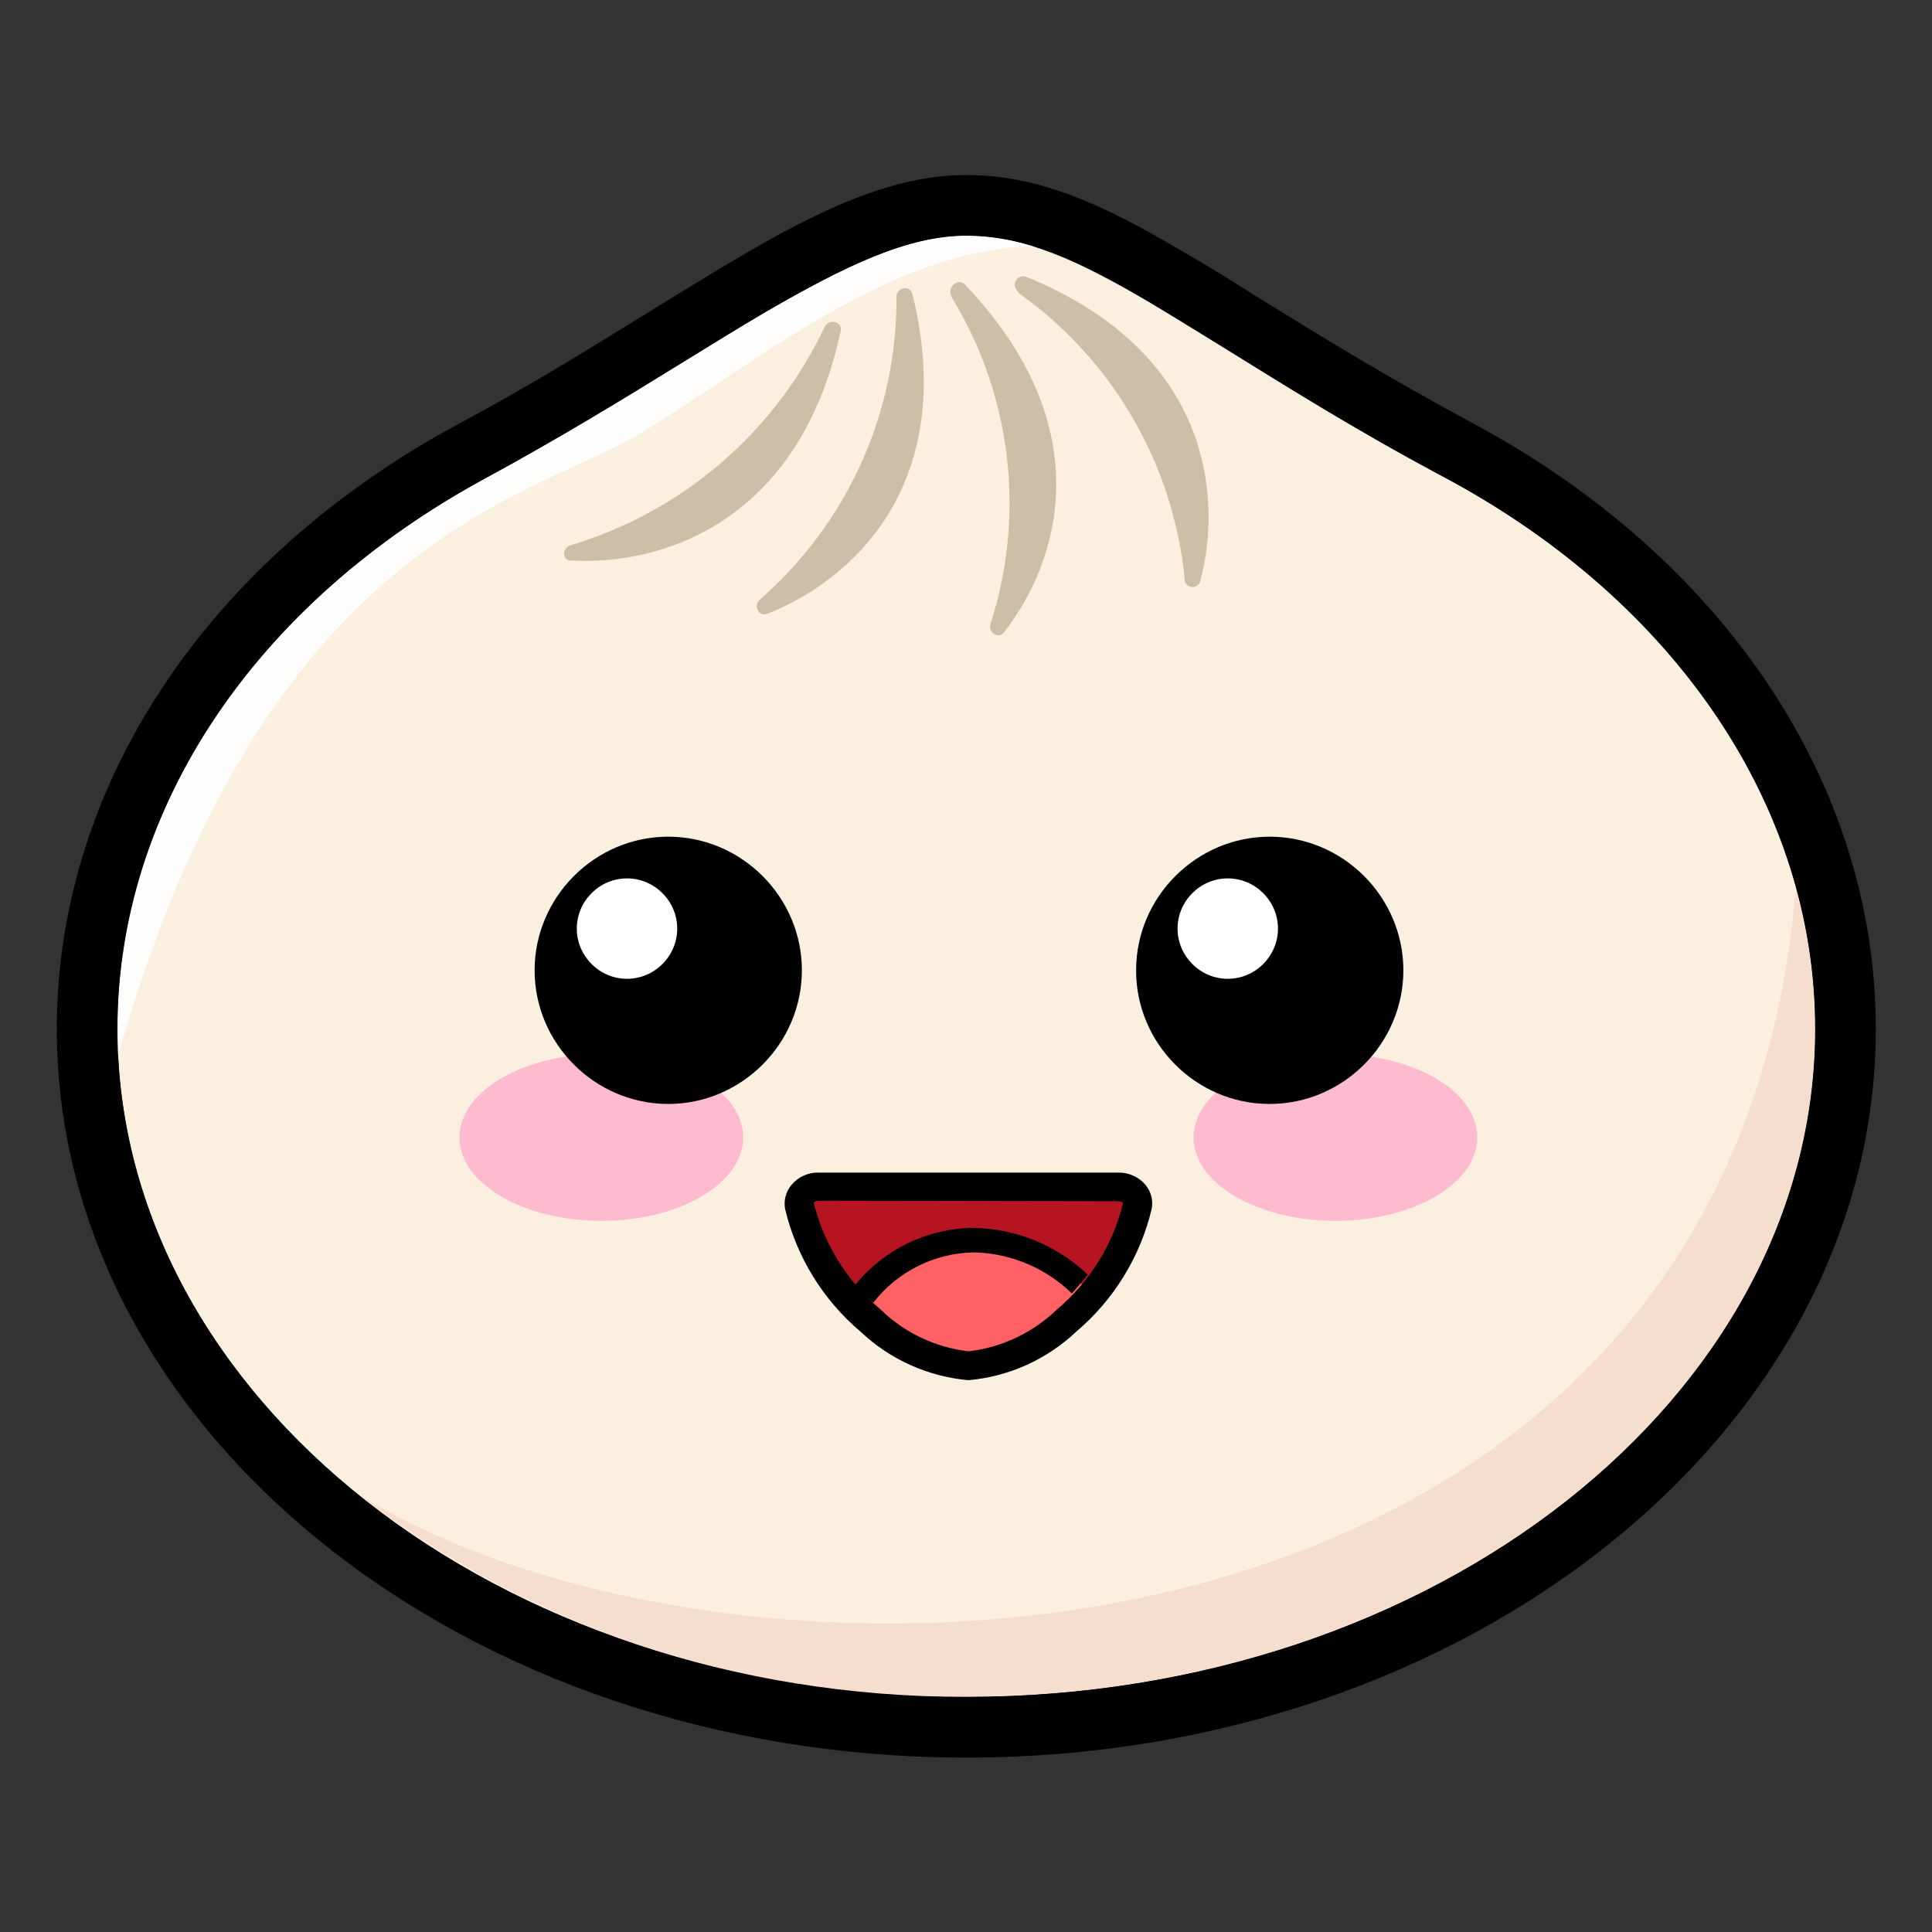 <?xml version="1.0" encoding="UTF-8" standalone="no"?>
<!DOCTYPE svg PUBLIC "-//W3C//DTD SVG 1.1//EN" "http://www.w3.org/Graphics/SVG/1.1/DTD/svg11.dtd">
<svg width="100%" height="100%" viewBox="0 0 800 800" version="1.1" xmlns="http://www.w3.org/2000/svg" xmlns:xlink="http://www.w3.org/1999/xlink" xml:space="preserve" xmlns:serif="http://www.serif.com/" style="fill-rule:evenodd;clip-rule:evenodd;stroke-linejoin:round;stroke-miterlimit:2;">
    <rect x="0" y="0" width="800" height="800" fill="#333333" stroke="none"/>
    <g transform="matrix(1.2,0,0,1.2,22.926,28.854)">
        <g id="Body" transform="matrix(8.369,0,0,8.369,-3.684,32.172)">
            <path id="Background" d="M73,35.7C73,50.91 57.33,63.24 38,63.24C18.67,63.24 3,50.91 3,35.7C3,26.27 9,17.94 18.22,13C27.44,8.06 33.18,3 38,3C42.82,3 46.94,7.13 57.78,13C67,17.94 73,26.27 73,35.7Z" style="fill:rgb(251,240,223);fill-rule:nonzero;"/>
            <path id="Bottom_Shadow" d="M73,35.7C72.995,33.746 72.726,31.802 72.2,29.92C69.47,63.22 28.85,64.82 12.88,54.86C20.058,60.423 28.92,63.38 38,63.24C57.3,63.24 73,50.89 73,35.7Z" style="fill:rgb(246,222,206);fill-rule:nonzero;"/>
            <path id="Light_Shine" d="M24.53,11.17C29,8.49 34.94,3.46 40.78,3.45C39.882,3.16 38.944,3.008 38,3C35.58,3 33,4.25 29.75,6.13C28.62,6.79 27.45,7.52 26.21,8.28C23.88,9.72 21.21,11.35 18.21,12.98C8.69,18.13 3,26.62 3,35.7L3,36.89C9.06,15.48 20.07,13.85 24.53,11.17Z" style="fill:rgb(255,254,252);fill-rule:nonzero;"/>
            <path id="Top" d="M35.12,5.53C35.148,10.305 33.091,14.863 29.49,18C29.21,18.25 29.43,18.73 29.79,18.59C33.16,17.28 37.71,13.36 35.79,5.45C35.71,5 35.12,5.12 35.12,5.53ZM37.39,5.53C39.865,9.568 40.453,14.493 39,19C38.88,19.35 39.31,19.65 39.55,19.36C41.74,16.56 43.65,11 37.93,5C37.64,4.74 37.19,5.14 37.39,5.49L37.39,5.53ZM40.15,5.36C44.025,8.103 46.525,12.396 47,17.12C46.998,17.133 46.998,17.146 46.998,17.159C46.998,17.34 47.147,17.489 47.328,17.489C47.482,17.489 47.617,17.381 47.65,17.23C48.57,13.74 48.05,7.79 40.48,4.7C40.08,4.54 39.82,5.08 40.15,5.32L40.15,5.36ZM21.69,15.76C26.297,14.384 30.107,11.108 32.16,6.76C32.34,6.4 32.91,6.54 32.82,6.94C31.09,14.94 25.3,16.61 21.7,16.39C21.32,16.4 21.33,15.87 21.69,15.76Z" style="fill:rgb(204,190,167);"/>
            <path id="Outline" d="M38,65.75C17.32,65.75 0.5,52.27 0.5,35.7C0.5,25.7 6.68,16.37 17.03,10.78C20.03,9.18 22.6,7.57 24.89,6.16C26.15,5.38 27.34,4.65 28.49,3.97C32,1.89 35,0.5 38,0.5C41,0.5 43.62,1.7 46.9,3.64C47.9,4.21 48.9,4.83 49.97,5.51C52.46,7.05 55.27,8.79 58.97,10.78C69.32,16.37 75.5,25.69 75.5,35.7C75.5,52.27 58.68,65.75 38,65.75ZM38,3C35.58,3 33,4.25 29.75,6.13C28.62,6.79 27.45,7.52 26.21,8.28C23.88,9.72 21.21,11.35 18.21,12.98C8.69,18.13 3,26.62 3,35.7C3,50.89 18.7,63.25 38,63.25C57.3,63.25 73,50.89 73,35.7C73,26.62 67.31,18.13 57.78,13C54,11 51.05,9.12 48.66,7.64C47.57,6.97 46.57,6.35 45.66,5.8C42.63,4 40.42,3 38,3Z" style="fill-rule:nonzero;"/>
        </g>
        <g id="Mouth" transform="matrix(8.369,0,0,8.369,-3.684,32.172)">
            <g id="Background-2">
                <path d="M45.05,43C44.601,44.84 43.578,46.49 42.13,47.71C41.043,48.764 39.635,49.426 38.13,49.59C36.58,49.452 35.122,48.788 34,47.71C32.567,46.484 31.558,44.835 31.12,43C31.116,42.968 31.114,42.937 31.114,42.905C31.114,42.51 31.439,42.185 31.834,42.185C31.863,42.185 31.891,42.187 31.92,42.19L44.26,42.19C44.285,42.187 44.311,42.186 44.336,42.186C44.731,42.186 45.056,42.511 45.056,42.906C45.056,42.937 45.054,42.969 45.05,43Z" style="fill:rgb(183,20,34);fill-rule:nonzero;"/>
            </g>
            <g id="Tongue">
                <path id="Background-3" d="M34,47.79C35.12,48.869 36.572,49.538 38.12,49.69C39.664,49.536 41.112,48.867 42.23,47.79C42.588,47.457 42.922,47.099 43.23,46.72C41.985,45.308 40.211,44.472 38.33,44.41C36.309,44.458 34.437,45.499 33.33,47.19C33.56,47.4 33.76,47.6 34,47.79Z" style="fill:rgb(255,97,100);fill-rule:nonzero;"/>
                <path id="Outline-2" d="M34.16,47C35.164,45.703 36.71,44.935 38.35,44.92C39.847,44.964 41.275,45.567 42.35,46.61C42.58,46.36 42.8,46.1 43.01,45.84C41.738,44.629 40.056,43.939 38.3,43.91C36.4,43.926 34.605,44.793 33.41,46.27C33.646,46.527 33.897,46.771 34.16,47Z" style="fill-rule:nonzero;"/>
            </g>
            <path id="Outline-3" d="M38.09,50.19C36.424,50.044 34.855,49.339 33.64,48.19C32.092,46.881 31.002,45.111 30.53,43.14C30.461,42.785 30.557,42.417 30.79,42.14C31.068,41.805 31.485,41.616 31.92,41.63L44.26,41.63C44.694,41.621 45.11,41.808 45.39,42.14C45.621,42.418 45.713,42.786 45.64,43.14C45.168,45.111 44.078,46.881 42.53,48.19C41.317,49.337 39.753,50.042 38.09,50.19ZM31.92,42.79C31.76,42.79 31.72,42.86 31.71,42.88C32.133,44.589 33.089,46.12 34.44,47.25C35.428,48.223 36.713,48.839 38.09,49C39.464,48.841 40.747,48.233 41.74,47.27C43.087,46.139 44.039,44.608 44.46,42.9C44.416,42.835 44.338,42.8 44.26,42.81L31.92,42.79Z" style="fill-rule:nonzero;"/>
        </g>
        <g id="Face" transform="matrix(8.369,0,0,8.369,-3.684,32.172)">
            <ellipse id="Right_Blush" cx="53.22" cy="40.18" rx="5.85" ry="3.44" style="fill:rgb(254,187,208);"/>
            <ellipse id="Left_Bluch" cx="22.95" cy="40.18" rx="5.85" ry="3.44" style="fill:rgb(254,187,208);"/>
            <path id="Eyes" d="M25.7,38.8C25.703,38.8 25.707,38.8 25.71,38.8C28.733,38.8 31.22,36.313 31.22,33.29C31.22,30.267 28.733,27.78 25.71,27.78C22.687,27.78 20.2,30.267 20.2,33.29C20.2,36.309 22.681,38.795 25.7,38.8ZM50.47,38.8C50.483,38.8 50.497,38.8 50.51,38.8C53.533,38.8 56.02,36.313 56.02,33.29C56.02,30.267 53.533,27.78 50.51,27.78C47.487,27.78 45,30.267 45,33.29C44.994,36.3 47.46,38.784 50.47,38.8Z"/>
            <path id="Iris" d="M24,33.64C24.003,33.64 24.007,33.64 24.01,33.64C25.146,33.64 26.08,32.706 26.08,31.57C26.08,30.434 25.146,29.5 24.01,29.5C22.874,29.5 21.94,30.434 21.94,31.57C21.94,32.702 22.868,33.635 24,33.64ZM48.75,33.64L48.78,33.64C49.916,33.64 50.85,32.706 50.85,31.57C50.85,30.434 49.916,29.5 48.78,29.5C47.644,29.5 46.71,30.434 46.71,31.57C46.71,32.694 47.626,33.624 48.75,33.64Z" style="fill:white;"/>
        </g>
    </g>
</svg>
